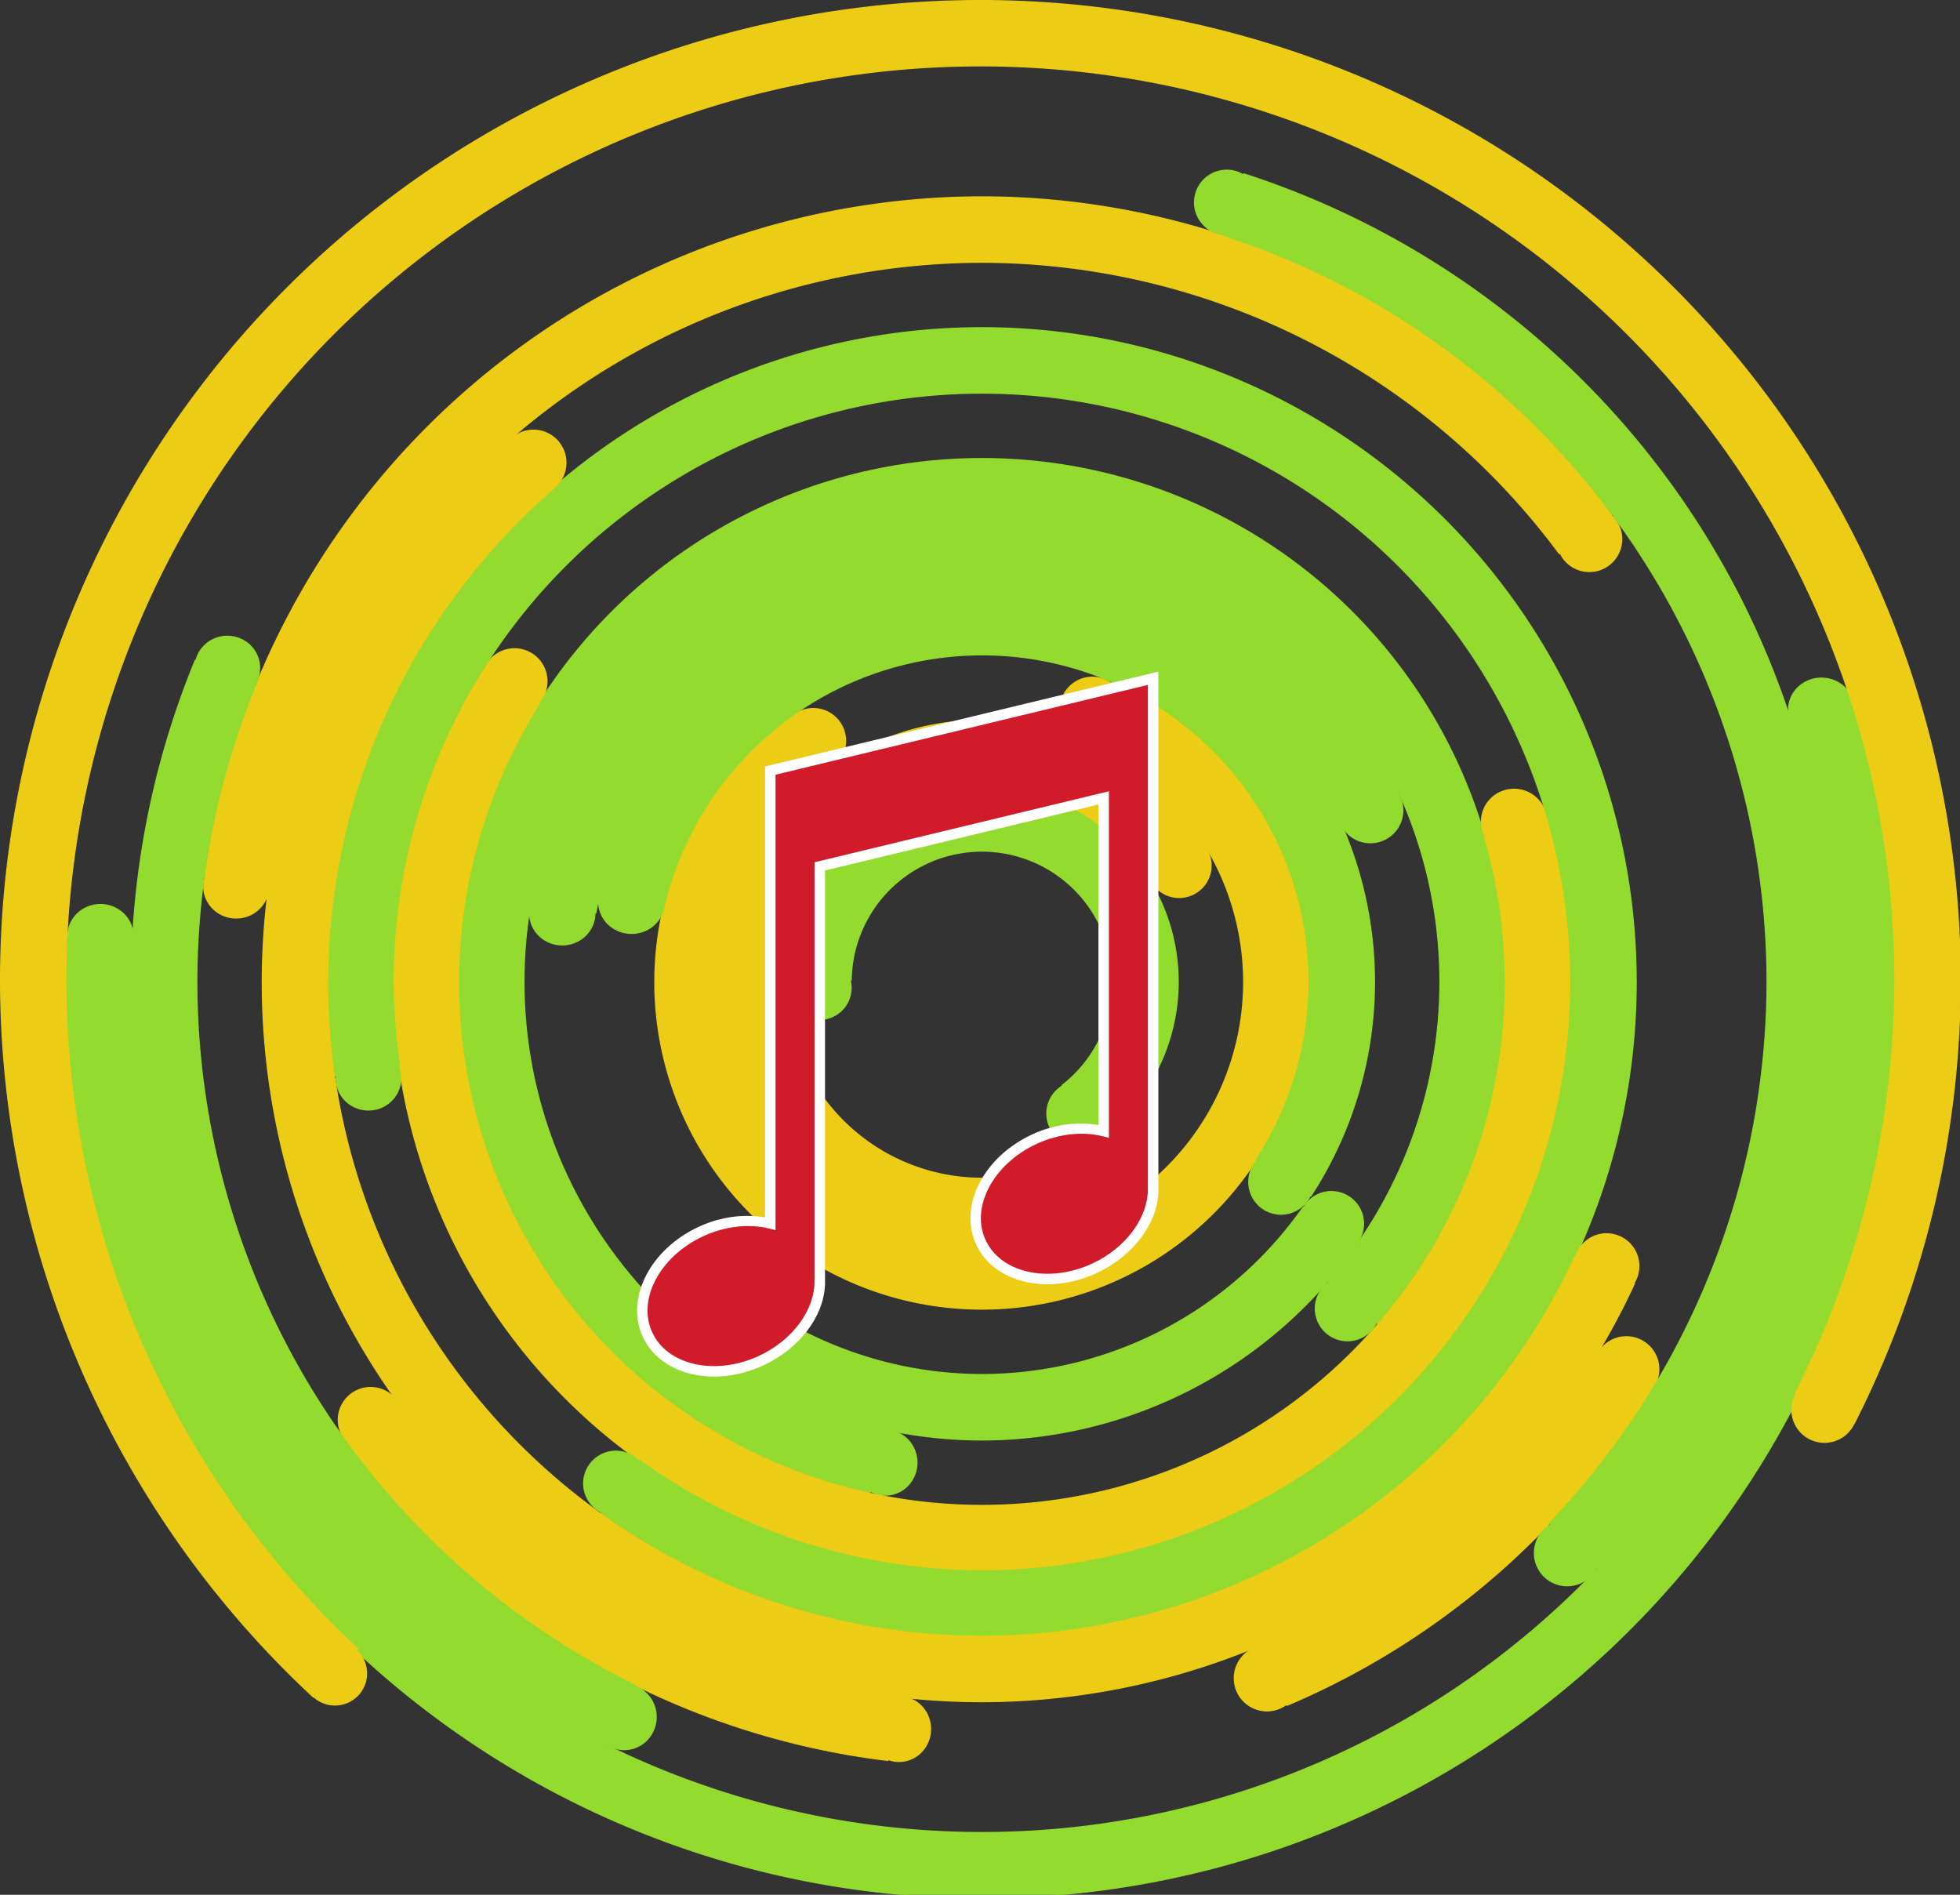 <?xml version="1.0" encoding="UTF-8" standalone="no"?>
<!-- Created with Inkscape (http://www.inkscape.org/) -->

<svg
   xmlns:dc="http://purl.org/dc/elements/1.1/"
   xmlns:cc="http://creativecommons.org/ns#"
   xmlns:rdf="http://www.w3.org/1999/02/22-rdf-syntax-ns#"
   xmlns:svg="http://www.w3.org/2000/svg"
   xmlns="http://www.w3.org/2000/svg"
   xmlns:sodipodi="http://sodipodi.sourceforge.net/DTD/sodipodi-0.dtd"
   xmlns:inkscape="http://www.inkscape.org/namespaces/inkscape"
   sodipodi:docname="graphic.svg"
   inkscape:version="0.92.2 5c3e80d, 2017-08-06"
   id="svg8"
   version="1.1"
   viewBox="0 0 112.711 108.957"
   height="108.957mm"
   width="112.711mm">
  <rect x="0" y="0" width="112.711" height="108.957" fill="#333333" stroke="none"/>
  <sodipodi:namedview
     inkscape:snap-smooth-nodes="false"
     inkscape:object-paths="false"
     inkscape:snap-center="true"
     inkscape:snap-object-midpoints="true"
     fit-margin-bottom="0"
     fit-margin-right="0"
     fit-margin-left="0"
     fit-margin-top="0"
     inkscape:snap-intersection-paths="false"
     inkscape:snap-bbox-midpoints="false"
     inkscape:snap-bbox-edge-midpoints="false"
     inkscape:bbox-nodes="false"
     inkscape:bbox-paths="false"
     inkscape:snap-bbox="true"
     inkscape:window-maximized="1"
     inkscape:window-y="1"
     inkscape:window-x="0"
     inkscape:window-height="855"
     inkscape:window-width="1440"
     showgrid="false"
     inkscape:current-layer="svg8"
     inkscape:document-units="mm"
     inkscape:cy="-787.02119"
     inkscape:cx="1415.3066"
     inkscape:zoom="0.17437938"
     inkscape:pageshadow="2"
     inkscape:pageopacity="0.0"
     borderopacity="1.0"
     bordercolor="#666666"
     pagecolor="#ffffff"
     id="base"
     showguides="true"
     inkscape:snap-global="false"
     inkscape:object-nodes="false" />
  <defs
     id="defs2">
    <inkscape:path-effect
       effect="skeletal"
       id="path-effect5422"
       is_visible="true"
       pattern="m 117.671,4.969 h 1"
       copytype="single_stretched"
       prop_scale="1"
       scale_y_rel="false"
       spacing="0"
       normal_offset="0"
       tang_offset="0"
       prop_units="false"
       vertical_pattern="false"
       fuse_tolerance="0" />
    <inkscape:path-effect
       effect="skeletal"
       id="path-effect4525"
       is_visible="true"
       pattern="M 0,0 H 1"
       copytype="single_stretched"
       prop_scale="1000000"
       scale_y_rel="false"
       spacing="0"
       normal_offset="0"
       tang_offset="0"
       prop_units="false"
       vertical_pattern="false"
       fuse_tolerance="0.2" />
    <inkscape:path-effect
       effect="skeletal"
       id="path-effect825"
       is_visible="true"
       pattern="M 0,0 H 1"
       copytype="single_stretched"
       prop_scale="1"
       scale_y_rel="false"
       spacing="0"
       normal_offset="0"
       tang_offset="0"
       prop_units="false"
       vertical_pattern="false"
       fuse_tolerance="0" />
  </defs>
  <g
     id="g5960"
     transform="matrix(0.631,0,0,0.631,-0.284,-0.284)">
    <path
       id="use5645"
       transform="scale(0.265)"
       d="m 339.391,271.891 a 67.5,67.5 0 0 0 -67.463,66.479 l 1.113,0.018 a 10.895,10.895 0 0 0 -0.428,2.986 10.895,10.895 0 0 0 10.895,10.895 10.895,10.895 0 0 0 10.895,-10.895 10.895,10.895 0 0 0 -0.342,-2.67 l 0.363,0.006 a 45,45 0 0 1 44.967,-44.318 45,45 0 0 1 45,45 45,45 0 0 1 -17.41,35.523 l 0.15,0.193 a 11.086,11.086 0 0 0 -5.424,9.516 11.086,11.086 0 0 0 11.086,11.086 11.086,11.086 0 0 0 7.822,-3.24 l 0.131,0.168 a 67.5,67.5 0 0 0 26.145,-53.246 67.5,67.5 0 0 0 -67.5,-67.5 z"
       style="opacity:1;fill:#93db2e;fill-opacity:1;stroke:#93db2e;stroke-width:0.378;stroke-miterlimit:4;stroke-dasharray:none;stroke-opacity:1"
       inkscape:connector-curvature="0" />
    <path
       id="use5647"
       transform="scale(0.265)"
       d="m 339.391,249.391 a 90,90 0 0 0 -90,90 90,90 0 0 0 90,90 90,90 0 0 0 45.084,-12.203 l -0.201,-0.348 a 11.086,11.086 0 0 0 7.4,-10.443 11.086,11.086 0 0 0 -11.086,-11.086 11.086,11.086 0 0 0 -7.229,2.697 l -0.166,-0.287 a 67.5,67.5 0 0 1 -33.803,9.17 67.5,67.5 0 0 1 -67.5,-67.5 67.5,67.5 0 0 1 67.5,-67.5 67.5,67.5 0 0 1 57.287,31.883 l 0.367,-0.229 a 11.009,11.009 0 0 0 10.154,6.785 11.009,11.009 0 0 0 11.01,-11.01 11.009,11.009 0 0 0 -2.73,-7.236 l 0.25,-0.156 a 90,90 0 0 0 -76.338,-42.537 z"
       style="opacity:1;fill:#edcc15;fill-opacity:1;stroke:#edcc15;stroke-width:0.378;stroke-miterlimit:4;stroke-dasharray:none;stroke-opacity:1"
       inkscape:connector-curvature="0" />
    <path
       id="use5649"
       transform="scale(0.265)"
       d="m 377.381,234.588 a 11.111,11.111 0 0 0 -11.111,11.109 11.111,11.111 0 0 0 8.957,10.898 l -0.102,0.232 a 90,90 0 0 1 54.266,82.562 90,90 0 0 1 -90,90 90,90 0 0 1 -90,-90 90,90 0 0 1 37.812,-73.188 l -0.139,-0.195 a 11.111,11.111 0 0 0 5.438,-9.539 11.111,11.111 0 0 0 -11.109,-11.109 11.111,11.111 0 0 0 -7.172,2.637 l -0.094,-0.131 a 112.5,112.5 0 0 0 -47.236,91.525 112.5,112.5 0 0 0 112.5,112.5 112.5,112.5 0 0 0 112.5,-112.5 112.5,112.5 0 0 0 -67.865,-103.123 l -0.176,0.408 a 11.111,11.111 0 0 0 -6.469,-2.088 z"
       style="opacity:1;fill:#edcc15;fill-opacity:1;stroke:#edcc15;stroke-width:0.378;stroke-miterlimit:4;stroke-dasharray:none;stroke-opacity:1"
       inkscape:connector-curvature="0" />
    <path
       id="use5651"
       transform="scale(0.265)"
       d="M 339.391,204.391 A 135,135 0 0 0 208.469,307.027 l 0.223,0.055 a 11.329,10.906 0 0 0 -1.121,4.699 11.329,10.906 0 0 0 11.33,10.906 11.329,10.906 0 0 0 11.297,-10.291 l 0.115,0.029 a 112.5,112.5 0 0 1 109.078,-85.535 112.5,112.5 0 0 1 112.5,112.5 112.5,112.5 0 0 1 -18.266,61.264 l 0.283,0.184 a 11.105,11.105 0 0 0 -2.758,7.312 11.105,11.105 0 0 0 11.105,11.104 11.105,11.105 0 0 0 10.066,-6.445 l 0.223,0.145 a 135,135 0 0 0 21.846,-73.562 135,135 0 0 0 -135,-135 z"
       style="opacity:1;fill:#93db2e;fill-opacity:1;stroke:#93db2e;stroke-width:0.378;stroke-miterlimit:4;stroke-dasharray:none;stroke-opacity:1"
       inkscape:connector-curvature="0" />
    <path
       id="use5653"
       transform="scale(0.265)"
       d="M 339.391,181.891 A 157.5,157.5 0 0 0 184.289,312.143 l 0.203,0.033 a 11.218,10.869 0 0 0 -0.645,3.598 11.218,10.869 0 0 0 11.217,10.869 11.218,10.869 0 0 0 11.219,-10.869 11.218,10.869 0 0 0 -0.002,-0.053 l 0.316,0.051 A 135,135 0 0 1 339.391,204.391 135,135 0 0 1 462.127,283.57 l 0.15,-0.066 a 11.162,11.162 0 0 0 10.701,8.01 11.162,11.162 0 0 0 11.162,-11.162 11.162,11.162 0 0 0 -1.598,-5.732 l 0.209,-0.092 A 157.5,157.5 0 0 0 339.391,181.891 Z m 120.168,229.57 a 11.066,11.066 0 0 0 -9.658,5.676 l -0.158,-0.115 A 135,135 0 0 1 339.391,474.391 135,135 0 0 1 254.33,444.096 l -0.115,0.145 a 11.138,11.138 0 0 0 -7.893,-3.287 11.138,11.138 0 0 0 -11.137,11.139 11.138,11.138 0 0 0 5.248,9.438 l -0.145,0.182 a 157.5,157.5 0 0 0 99.102,35.18 157.5,157.5 0 0 0 128.502,-66.768 l -0.182,-0.131 a 11.066,11.066 0 0 0 2.914,-7.465 11.066,11.066 0 0 0 -11.066,-11.066 z"
       style="opacity:1;fill:#93db2e;fill-opacity:1;stroke:#93db2e;stroke-width:0.378;stroke-miterlimit:4;stroke-dasharray:none;stroke-opacity:1"
       inkscape:connector-curvature="0" />
    <path
       id="use5655"
       transform="scale(0.265)"
       d="m 339.391,159.391 a 180,180 0 0 0 -180,180 A 180,180 0 0 0 300.904,515 l 0.105,-0.482 a 10.872,11.185 0 0 0 5.168,1.348 10.872,11.185 0 0 0 10.871,-11.184 10.872,11.185 0 0 0 -10.871,-11.186 10.872,11.185 0 0 0 -0.562,0.019 l 0.082,-0.377 a 157.5,157.5 0 0 1 -123.807,-153.748 157.5,157.5 0 0 1 157.5,-157.5 157.5,157.5 0 0 1 157.5,157.5 157.5,157.5 0 0 1 -38.355,102.881 l 0.328,0.283 a 11.086,11.086 0 0 0 -4.828,9.137 11.086,11.086 0 0 0 11.084,11.086 11.086,11.086 0 0 0 9.949,-6.229 l 0.395,0.34 a 180,180 0 0 0 43.928,-117.498 180,180 0 0 0 -180,-180 z"
       style="opacity:1;fill:#93db2e;fill-opacity:1;stroke:#93db2e;stroke-width:0.378;stroke-miterlimit:4;stroke-dasharray:none;stroke-opacity:1"
       inkscape:connector-curvature="0" />
    <path
       id="use5657"
       transform="scale(0.265)"
       d="m 178.631,224.801 a 11.181,11.181 0 0 0 -10.4,7.105 l -0.254,-0.158 a 202.5,202.5 0 0 0 -31.086,107.643 202.5,202.5 0 0 0 202.5,202.5 202.5,202.5 0 0 0 202.5,-202.5 202.5,202.5 0 0 0 -8.137,-56.289 l -0.229,0.066 a 11.193,11.034 0 0 0 -11.141,-10.047 11.193,11.034 0 0 0 -11.191,11.033 11.193,11.034 0 0 0 1.277,5.111 l -0.27,0.078 a 180,180 0 0 1 7.189,50.047 180,180 0 0 1 -180,180 180,180 0 0 1 -180,-180 180,180 0 0 1 27.746,-95.611 l -0.32,-0.201 a 11.181,11.181 0 0 0 2.994,-7.596 11.181,11.181 0 0 0 -11.18,-11.182 z"
       style="opacity:1;fill:#edcc15;fill-opacity:1;stroke:#edcc15;stroke-width:0.378;stroke-miterlimit:4;stroke-dasharray:none;stroke-opacity:1"
       inkscape:connector-curvature="0" />
    <path
       id="use5659"
       transform="scale(0.265)"
       d="m 339.391,114.391 a 225,225 0 0 0 -225,225 225,225 0 0 0 2.605,32.266 l 0.363,-0.053 a 11.1,10.878 0 0 0 -0.049,0.939 11.1,10.878 0 0 0 11.1,10.879 11.1,10.878 0 0 0 11.102,-10.879 11.1,10.878 0 0 0 -0.799,-4.037 l 0.473,-0.068 a 202.5,202.5 0 0 1 -2.295,-29.047 202.5,202.5 0 0 1 202.5,-202.5 202.5,202.5 0 0 1 202.5,202.5 202.5,202.5 0 0 1 -202.5,202.5 202.5,202.5 0 0 1 -117.896,-38.072 l -0.145,0.201 a 11.084,11.084 0 0 0 -7.848,-3.264 11.084,11.084 0 0 0 -11.084,11.082 11.084,11.084 0 0 0 6.203,9.936 l -0.174,0.242 a 225,225 0 0 0 130.943,42.375 225,225 0 0 0 225,-225 225,225 0 0 0 -225,-225 z"
       style="opacity:1;fill:#93db2e;fill-opacity:1;stroke:#93db2e;stroke-width:0.378;stroke-miterlimit:4;stroke-dasharray:none;stroke-opacity:1"
       inkscape:connector-curvature="0" />
    <path
       id="use5661"
       transform="scale(0.265)"
       d="m 185.146,149.635 a 11.181,11.181 0 0 0 -8.047,3.436 l -0.156,-0.18 a 247.5,247.5 0 0 0 -85.053,186.5 247.5,247.5 0 0 0 247.5,247.5 247.5,247.5 0 0 0 224.418,-143.824 l -0.201,-0.094 a 11.105,11.105 0 0 0 1.705,-5.887 11.105,11.105 0 0 0 -11.105,-11.105 11.105,11.105 0 0 0 -10.586,7.76 l -0.199,-0.092 a 225,225 0 0 1 -204.031,130.742 225,225 0 0 1 -225,-225 225,225 0 0 1 77.4,-169.451 l -0.078,-0.09 a 11.181,11.181 0 0 0 4.615,-9.033 11.181,11.181 0 0 0 -11.182,-11.182 z"
       style="opacity:1;fill:#edcc15;fill-opacity:1;stroke:#edcc15;stroke-width:0.378;stroke-miterlimit:4;stroke-dasharray:none;stroke-opacity:1"
       inkscape:connector-curvature="0" />
    <path
       id="use5663"
       transform="scale(0.265)"
       d="M 339.391,69.391 A 270,270 0 0 0 72.195,302.748 l 0.26,0.035 a 11.159,10.874 0 0 0 -0.695,3.74 11.159,10.874 0 0 0 11.16,10.873 11.159,10.874 0 0 0 11.158,-10.873 11.159,10.874 0 0 0 -0.029,-0.777 l 0.42,0.057 A 247.5,247.5 0 0 1 339.391,91.891 247.5,247.5 0 0 1 537.939,192.08 l 0.275,-0.205 a 11.143,11.143 0 0 0 10.059,6.371 11.143,11.143 0 0 0 11.143,-11.143 11.143,11.143 0 0 0 -3.664,-8.24 l 0.219,-0.162 A 270,270 0 0 0 339.391,69.391 Z M 561,461.391 a 11.181,11.181 0 0 0 -9.904,6.008 l -0.172,-0.104 a 247.5,247.5 0 0 1 -115.494,99.932 l 0.203,0.484 a 11.246,11.246 0 0 0 -9.465,11.098 11.246,11.246 0 0 0 11.246,11.246 11.246,11.246 0 0 0 6.701,-2.229 l 0.146,0.35 A 270,270 0 0 0 570.211,478.957 l -0.025,-0.016 a 11.181,11.181 0 0 0 1.996,-6.369 A 11.181,11.181 0 0 0 561,461.391 Z M 129.172,478.842 a 11.138,11.138 0 0 0 -11.139,11.139 11.138,11.138 0 0 0 3.514,8.1 l -0.164,0.121 a 270,270 0 0 0 185.664,108.906 l 0.043,-0.357 a 10.874,11.159 0 0 0 3.764,0.705 10.874,11.159 0 0 0 10.875,-11.158 10.874,11.159 0 0 0 -10.875,-11.16 10.874,11.159 0 0 0 -1.16,0.078 l 0.037,-0.309 A 247.5,247.5 0 0 1 139.584,484.941 l -0.361,0.264 a 11.138,11.138 0 0 0 -10.051,-6.363 z"
       style="opacity:1;fill:#edcc15;fill-opacity:1;stroke:#edcc15;stroke-width:0.378;stroke-miterlimit:4;stroke-dasharray:none;stroke-opacity:1"
       inkscape:connector-curvature="0" />
    <path
       id="use5665"
       transform="scale(0.265)"
       d="m 423.578,60.229 a 11.086,11.086 0 0 0 -11.084,11.086 11.086,11.086 0 0 0 10.24,11.045 l -0.113,0.346 A 270,270 0 0 1 609.391,339.391 270,270 0 0 1 534.533,525.529 l 0.498,0.477 a 11.273,11.273 0 0 0 -5.646,9.75 11.273,11.273 0 0 0 11.273,11.273 11.273,11.273 0 0 0 10.008,-6.109 l 0.291,0.277 A 292.5,292.5 0 0 0 631.891,339.391 292.5,292.5 0 0 0 429.5,61.492 l -0.127,0.389 a 11.086,11.086 0 0 0 -5.795,-1.652 z M 79.877,220.5 a 11.1,10.878 0 0 0 -10.777,8.328 l -0.24,-0.098 a 292.5,292.5 0 0 0 -21.969,110.66 292.5,292.5 0 0 0 163.033,262.115 l 0.09,-0.184 a 11.011,11.235 0 0 0 6.342,2.059 11.011,11.235 0 0 0 11.012,-11.234 11.011,11.235 0 0 0 -7.555,-10.658 l 0.152,-0.311 A 270,270 0 0 1 69.391,339.391 270,270 0 0 1 89.619,237.223 l -0.312,-0.129 A 11.1,10.878 0 0 0 90.979,231.379 11.1,10.878 0 0 0 79.877,220.5 Z"
       style="opacity:1;fill:#93db2e;fill-opacity:1;stroke:#93db2e;stroke-width:0.378;stroke-miterlimit:4;stroke-dasharray:none;stroke-opacity:1"
       inkscape:connector-curvature="0" />
    <path
       id="use5667"
       transform="scale(0.265)"
       d="m 628.094,234.898 a 11.306,10.862 0 0 0 -11.307,10.863 11.306,10.862 0 0 0 1.229,4.924 l -0.236,0.076 a 292.5,292.5 0 0 1 14.111,88.629 292.5,292.5 0 0 1 -292.5,292.5 292.5,292.5 0 0 1 -292.5,-292.5 292.5,292.5 0 0 1 0.662,-13.236 l -0.406,-0.018 A 11.227,10.868 0 0 0 47.461,323.625 11.227,10.868 0 0 0 36.234,312.758 11.227,10.868 0 0 0 25.008,323.625 a 11.227,10.868 0 0 0 0.121,1.51 l -0.232,-0.01 a 315,315 0 0 0 -0.506,14.266 315,315 0 0 0 315,315 315,315 0 0 0 315,-315 315,315 0 0 0 -14.957,-95.523 l -0.197,0.062 a 11.306,10.862 0 0 0 -11.143,-9.031 z"
       style="opacity:1;fill:#93db2e;fill-opacity:1;stroke:#93db2e;stroke-width:0.378;stroke-miterlimit:4;stroke-dasharray:none;stroke-opacity:1"
       inkscape:connector-curvature="0" />
    <path
       inkscape:connector-curvature="0"
       id="use5669"
       d="M 89.797,0.5 A 89.297,89.297 0 0 0 0.5,89.797 89.297,89.297 0 0 0 28.984,155.085 l 0.029,-0.032 a 2.883,2.883 0 0 0 1.962,0.776 2.883,2.883 0 0 0 2.883,-2.883 2.883,2.883 0 0 0 -0.92,-2.107 l 0.125,-0.134 A 83.344,83.344 0 0 1 6.453,89.797 83.344,83.344 0 0 1 89.797,6.453 83.344,83.344 0 0 1 173.141,89.797 83.344,83.344 0 0 1 164.077,127.396 l 0.072,0.037 a 2.973,2.973 0 0 0 -0.399,1.483 2.973,2.973 0 0 0 2.973,2.973 2.973,2.973 0 0 0 2.72,-1.777 l 0.017,0.009 A 89.297,89.297 0 0 0 179.094,89.797 89.297,89.297 0 0 0 89.797,0.5 Z"
       style="opacity:1;fill:#edcc15;fill-opacity:1;stroke:#edcc15;stroke-width:0.1;stroke-miterlimit:4;stroke-dasharray:none;stroke-opacity:1" />
  </g>
  <g
     inkscape:label="Layer 1"
     inkscape:groupmode="layer"
     id="layer1"
     transform="translate(82.922,-83.056)">
    <g
       id="g5450"
       transform="matrix(0.301,0,0,0.301,-56.746,95.18)"
       style="opacity:1">
      <path
         inkscape:connector-curvature="0"
         id="rect836"
         d="M 133.342,89.163 60.203,106.802 v 20.58 65.934 a 13.607,17.576 65.332 0 0 -13.181,1.511 13.607,17.576 65.332 0 0 -10.293,19.701 13.607,17.576 65.332 0 0 21.651,5.03 13.607,17.576 65.332 0 0 11.255,-15.427 h 0.018 v -79.028 l 54.24,-13.082 v 63.655 a 13.607,17.576 65.332 0 0 -13.181,1.511 13.607,17.576 65.332 0 0 -10.293,19.701 13.607,17.576 65.332 0 0 21.651,5.03 13.607,17.576 65.332 0 0 11.255,-15.427 h 0.018 v -76.749 z"
         style="opacity:1;fill:#d11b2a;fill-opacity:1;stroke:none;stroke-width:0.265;stroke-opacity:1" />
      <path
         sodipodi:nodetypes="cccccccccccccccccscscccccccccccscscccccccccccscccccc"
         inkscape:connector-curvature="0"
         id="path895"
         d="m 134.342,88.026 -1.234,0.299 -73.904,17.824 v 21.367 64.777 c -4.055,-0.704 -8.505,-0.122 -12.598,1.758 -4.601,2.113 -8.123,5.472 -10.1,9.256 -1.977,3.783 -2.4,8.04 -0.686,11.771 1.714,3.732 5.219,6.186 9.377,7.152 4.158,0.966 8.999,0.482 13.6,-1.631 h 0.002 c 6.798,-3.127 11.521,-9.132 11.854,-15.336 v 0 -79.24 l 52.24,-12.6 v 61.23 c -4.055,-0.704 -8.507,-0.122 -12.6,1.758 -4.601,2.113 -8.123,5.47 -10.1,9.254 -1.977,3.783 -2.398,8.042 -0.684,11.773 1.714,3.732 5.217,6.184 9.375,7.15 4.158,0.966 9.001,0.482 13.602,-1.631 6.797,-3.127 11.522,-9.131 11.855,-15.334 v 0 -77.75 z m -2,2.539 v 19.311 75.75 0 l -0.009,1.025 c 0.142,5.532 -4.107,11.467 -10.683,14.492 -4.22,1.938 -8.635,2.354 -12.312,1.5 -3.678,-0.854 -6.589,-2.942 -8.012,-6.039 -1.423,-3.097 -1.108,-6.665 0.641,-10.012 1.749,-3.347 4.942,-6.425 9.162,-8.363 4.128,-1.895 8.67,-2.403 12.523,-1.449 l 1.24,0.309 v -66.203 l -56.24,13.564 v 78.814 0 l -0.009,1.025 c 0.142,5.532 -4.105,11.469 -10.681,14.494 -4.22,1.938 -8.636,2.355 -12.314,1.5 -3.678,-0.855 -6.587,-2.942 -8.01,-6.039 -1.423,-3.097 -1.11,-6.665 0.639,-10.012 1.749,-3.347 4.942,-6.425 9.162,-8.363 4.128,-1.895 8.67,-2.403 12.523,-1.449 l 1.24,0.307 v -67.211 -19.793 z"
         style="color:#000000;font-style:normal;font-variant:normal;font-weight:normal;font-stretch:normal;font-size:medium;line-height:normal;font-family:sans-serif;font-variant-ligatures:normal;font-variant-position:normal;font-variant-caps:normal;font-variant-numeric:normal;font-variant-alternates:normal;font-feature-settings:normal;text-indent:0;text-align:start;text-decoration:none;text-decoration-line:none;text-decoration-style:solid;text-decoration-color:#000000;letter-spacing:normal;word-spacing:normal;text-transform:none;writing-mode:lr-tb;direction:ltr;text-orientation:mixed;dominant-baseline:auto;baseline-shift:baseline;text-anchor:start;white-space:normal;shape-padding:0;clip-rule:nonzero;display:inline;overflow:visible;visibility:visible;opacity:1;isolation:auto;mix-blend-mode:normal;color-interpolation:sRGB;color-interpolation-filters:linearRGB;solid-color:#000000;solid-opacity:1;vector-effect:none;fill:#ffffff;fill-opacity:1;fill-rule:nonzero;stroke:none;stroke-width:2;stroke-linecap:butt;stroke-linejoin:miter;stroke-miterlimit:4;stroke-dasharray:none;stroke-dashoffset:0;stroke-opacity:1;color-rendering:auto;image-rendering:auto;shape-rendering:auto;text-rendering:auto;enable-background:accumulate" />
    </g>
  </g>
</svg>
